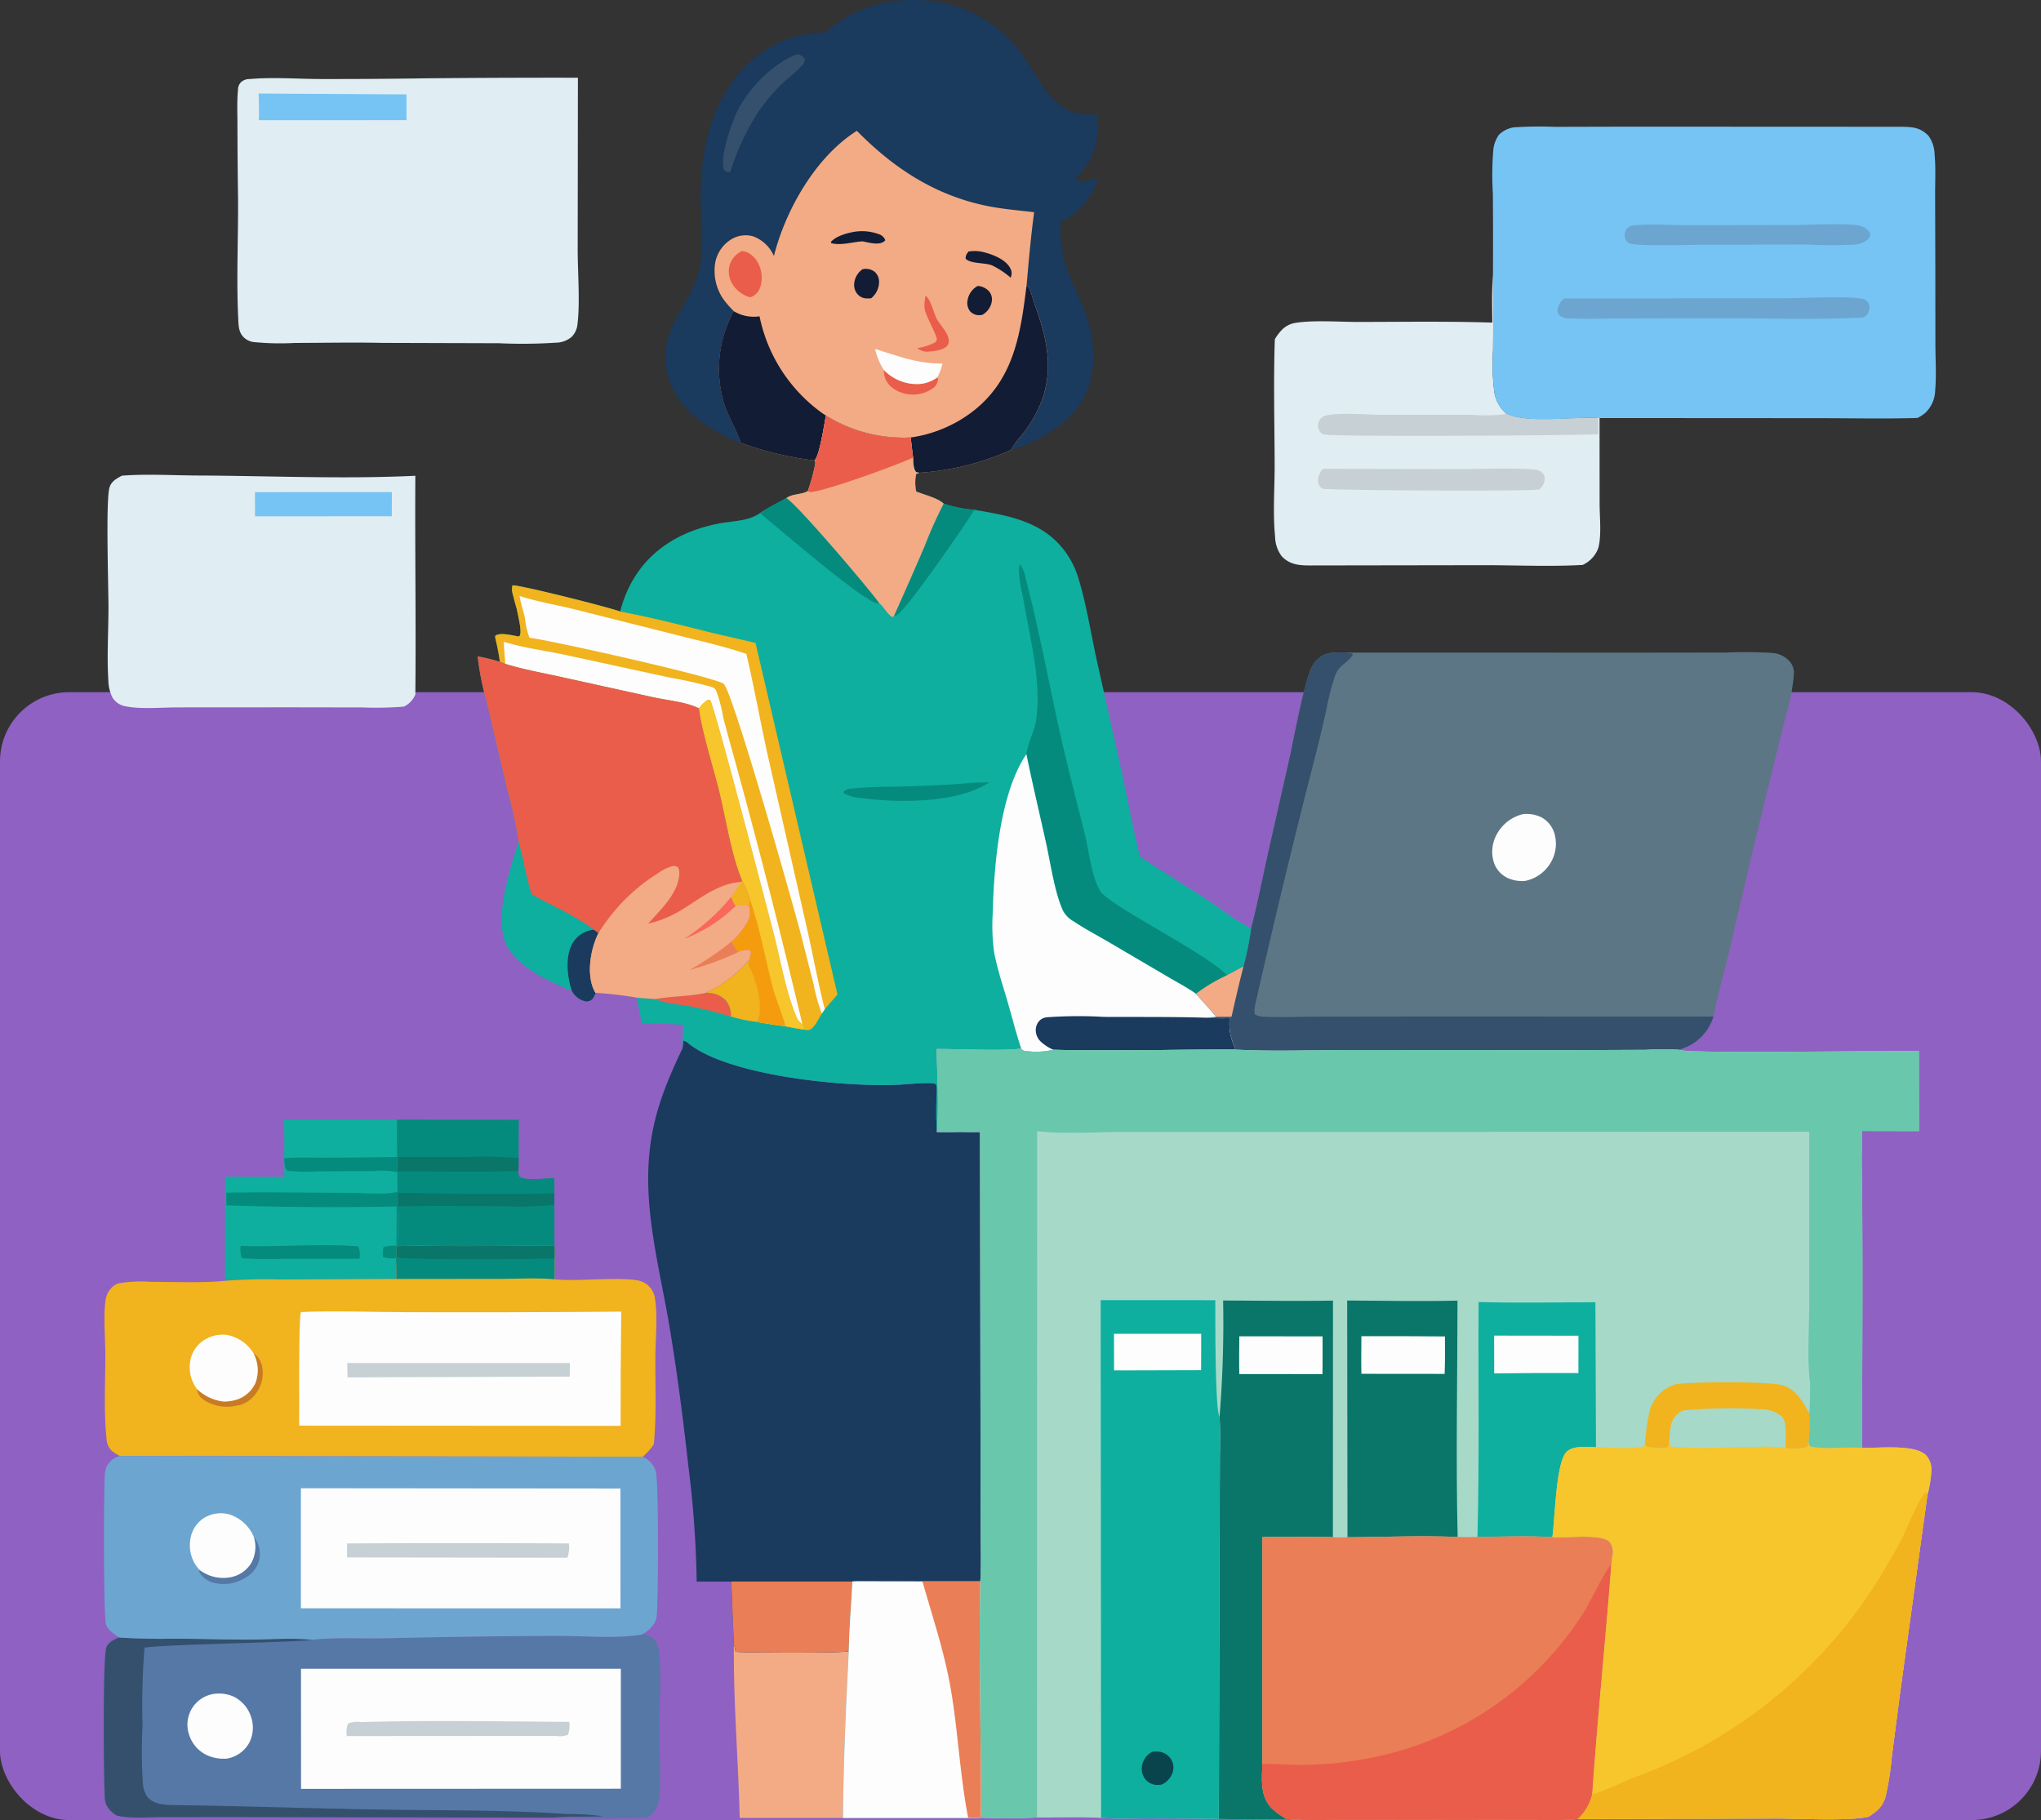<svg xmlns="http://www.w3.org/2000/svg" xmlns:xlink="http://www.w3.org/1999/xlink" width="295" height="263.033" viewBox="0 0 295 263.033">
  <rect x="0" y="0" width="295" height="263.033" fill="#333333" stroke="none"/>
  <defs>
    <clipPath id="clip-path">
      <rect id="Rectángulo_402962" data-name="Rectángulo 402962" width="264.797" height="263.033" fill="none"/>
    </clipPath>
    <clipPath id="clip-path-2">
      <path id="Trazado_912066" data-name="Trazado 912066" d="M426.317,608.161a3.108,3.108,0,0,1-.5,2.813,10.88,10.88,0,0,1-2.04,2.366,8.026,8.026,0,0,0,.993,1.493,3.271,3.271,0,0,1,1.646-.288c.17.23.225.2.185.51a3.475,3.475,0,0,1-.25.862c-.057.33-.182.6-.025.9,1.009,1.934,2.045,5.464,1.384,7.652a4.191,4.191,0,0,1-.176.462q2.012.364,4.04.623c-.031-.714-1.376-4.007-1.673-5.1-1.191-4.364-1.939-9.006-3.436-13.256Z" transform="translate(-423.78 -607.206)" fill="none"/>
    </clipPath>
    <linearGradient id="linear-gradient" x1="-4.517" y1="14.169" x2="-4.506" y2="14.169" gradientUnits="objectBoundingBox">
      <stop offset="0" stop-color="#f3b200"/>
      <stop offset="1" stop-color="#f49c0d"/>
    </linearGradient>
    <clipPath id="clip-path-4">
      <path id="Trazado_912072" data-name="Trazado 912072" d="M391.914,611.672a21.174,21.174,0,0,0,7.433-4.751,4.468,4.468,0,0,1-.641-1.305,28.841,28.841,0,0,1-6.792,6.056" transform="translate(-391.914 -605.616)" fill="none"/>
    </clipPath>
    <linearGradient id="linear-gradient-2" x1="-10.433" y1="15.132" x2="-10.406" y2="15.132" gradientUnits="objectBoundingBox">
      <stop offset="0" stop-color="#fa793e"/>
      <stop offset="1" stop-color="#f9685b"/>
    </linearGradient>
  </defs>
  <g id="Grupo_1101719" data-name="Grupo 1101719" transform="translate(-600.025 -488.967)">
    <g id="Grupo_1101718" data-name="Grupo 1101718">
      <g id="Grupo_1101717" data-name="Grupo 1101717">
        <rect id="Rectángulo_403046" data-name="Rectángulo 403046" width="295" height="163" rx="10" transform="translate(600.025 589)" fill="#8f61c2"/>
        <g id="Grupo_1101613" data-name="Grupo 1101613" transform="translate(432.975 -1918.033)">
          <g id="Grupo_1101510" data-name="Grupo 1101510" transform="translate(182.051 2407)">
            <g id="Grupo_1101501" data-name="Grupo 1101501">
              <g id="Grupo_1101500" data-name="Grupo 1101500" clip-path="url(#clip-path)">
                <path id="Trazado_912002" data-name="Trazado 912002" d="M121.809,755.922l16.311.013q-.049,2.695.025,5.39-5.347.11-10.7.105c-1.865.01-3.792-.08-5.645.08.066-1.854.007-3.732,0-5.588" transform="translate(-95.734 -594.125)" fill="#0eaf9e"/>
                <path id="Trazado_912003" data-name="Trazado 912003" d="M197.958,755.981l17.6.014-.022,5.52c-.014.642,0,1.3-.046,1.937-5.813.1-11.642.019-17.457.027l-.048-2.108q-.074-2.695-.025-5.39" transform="translate(-155.572 -594.171)" fill="#058b7d"/>
                <path id="Trazado_912004" data-name="Trazado 912004" d="M198.148,781.021l10.082,0a64.356,64.356,0,0,1,7.469.148c-.014.642,0,1.3-.046,1.937-5.813.1-11.642.02-17.457.027Z" transform="translate(-155.736 -613.821)" fill="#0a7669"/>
                <path id="Trazado_912005" data-name="Trazado 912005" d="M271.1,568.327c.766,2.5,1.066,5.11,1.93,7.6,3.259,1.855,5.758,2.77,8.988,5.112l.664.479c-1.1,2.176-1.691,5.508-.829,7.857a5.706,5.706,0,0,0,.381.791,2.5,2.5,0,0,1-.431.876,1.169,1.169,0,0,1-1,.36,2.971,2.971,0,0,1-1.976-1.507c-3.263-1.385-7.528-3.226-9.334-6.451-2.128-3.8.424-11.149,1.606-15.115" transform="translate(-211.167 -446.683)" fill="#0eaf9e"/>
                <path id="Trazado_912006" data-name="Trazado 912006" d="M317.027,627.707l.664.479c-1.1,2.176-1.691,5.508-.83,7.857a5.69,5.69,0,0,0,.382.791,2.5,2.5,0,0,1-.431.876,1.169,1.169,0,0,1-1,.36,2.971,2.971,0,0,1-1.976-1.508c-.073-.216-.141-.429-.2-.65-.523-1.987-.732-4.629.412-6.432a4.019,4.019,0,0,1,2.976-1.773" transform="translate(-246.176 -493.353)" fill="#1a3a5e"/>
                <path id="Trazado_912007" data-name="Trazado 912007" d="M198.191,790.914c5.815-.007,11.644.076,17.457-.027.03.234.006.685.213.813.989.612,3.771.17,4.985.186l.011,2.144,0,1.687.018,5.9-13.647.082c-3.006,0-6.09-.15-9.09.016a44.807,44.807,0,0,0,.037-5.75,13.127,13.127,0,0,1,.008-2l-.033-.11-.01-2.849Z" transform="translate(-155.732 -621.606)" fill="#058b7d"/>
                <path id="Trazado_912008" data-name="Trazado 912008" d="M198.195,805.276c7.546.1,15.124.26,22.67.064l0,1.687a52.911,52.911,0,0,1-7.889.211c-4.928,0-9.867-.082-14.793.037a13.125,13.125,0,0,1,.008-2" transform="translate(-155.739 -632.915)" fill="#0a7669"/>
                <path id="Trazado_912009" data-name="Trazado 912009" d="M198.2,790.914c5.815-.007,11.644.076,17.457-.027.03.234.006.685.213.813.989.612,3.771.17,4.985.186l.011,2.144c-7.546.2-15.124.039-22.67-.064l-.033-.11-.01-2.849Z" transform="translate(-155.737 -621.606)" fill="#058b7d"/>
                <path id="Trazado_912010" data-name="Trazado 912010" d="M425.458,1110.344c.02.047.042.093.059.141a4.854,4.854,0,0,1,.187.907c1.4.134,15.848.211,16.365-.095-.406,8.006-.777,16.094-.834,24.107H426.3c-.2-8.335-.92-16.73-.84-25.062" transform="translate(-334.388 -872.687)" fill="#f3ab85"/>
                <path id="Trazado_912011" data-name="Trazado 912011" d="M90.407,781.347c1.853-.16,3.78-.07,5.645-.08q5.348,0,10.7-.106l.048,2.108-.048.094.01,2.849.033.11a13.1,13.1,0,0,0-.008,2,44.8,44.8,0,0,1-.037,5.75l-.077.039-.038,1.535-.068.143q.078,1.5.077,3l-16.751.079a75.226,75.226,0,0,0-8.032.191l.013-15.05,8.551.035.019-2.1Z" transform="translate(-64.336 -613.962)" fill="#0eaf9e"/>
                <path id="Trazado_912012" data-name="Trazado 912012" d="M92.335,840.834c5.534.208,11.61-.388,17.03.076a3.621,3.621,0,0,1,.155,1.784l-10.863,0a59.725,59.725,0,0,1-6.15-.082,3.876,3.876,0,0,1-.173-1.774" transform="translate(-72.558 -660.779)" fill="#058b7d"/>
                <path id="Trazado_912013" data-name="Trazado 912013" d="M121.8,781.347c1.853-.16,3.78-.07,5.645-.08q5.348,0,10.7-.106l.048,2.108-.048.094a11.368,11.368,0,0,0-3.41-.158l-8,.036a27.642,27.642,0,0,1-4.5-.08c-.354-.355-.315-.731-.392-1.218Z" transform="translate(-95.734 -613.962)" fill="#058b7d"/>
                <path id="Trazado_912014" data-name="Trazado 912014" d="M107.437,804.763l.033.11a13.129,13.129,0,0,0-.008,2,44.806,44.806,0,0,1-.037,5.75l-.077.039-.038,1.535-.068.143a4.369,4.369,0,0,1-1.864-.168,4.432,4.432,0,0,1,.051-1.414,4.976,4.976,0,0,1,1.883-.211q.029-2.841.025-5.682c-8.141.171-16.439.109-24.58-.148-.048-.6-.026-1.229-.036-1.835,5.988-.118,12,.016,17.988.019,1.829,0,5.093.308,6.729-.138" transform="translate(-65.015 -632.512)" fill="#058b7d"/>
                <path id="Trazado_912015" data-name="Trazado 912015" d="M821.749,192.327c-.025-2.3-.1-4.65.09-6.948q.064,5.439.015,10.878a31.607,31.607,0,0,0,.187,6.134,5.283,5.283,0,0,0,1.5,2.881c.076.074.153.145.231.217,3.028,1.459,9.734.407,13.269.628l.205-.009.008,12.367c0,1.97.293,4.489-.175,6.387a4.3,4.3,0,0,1-2.277,2.479c-4.672.265-9.458.042-14.142.037l-24.469.037c-1.817,0-3.532.12-4.883-1.323a4.891,4.891,0,0,1-.963-2.9c-.336-3.292-.053-6.888-.061-10.212-.013-6.068-.185-12.188.027-18.249a6.8,6.8,0,0,1,1.109-1.449,3.538,3.538,0,0,1,1.7-.891c2.6-.464,6.54-.161,9.307-.164,6.433-.008,12.891-.11,19.321.095" transform="translate(-621.051 -145.701)" fill="#e0edf2"/>
                <path id="Trazado_912016" data-name="Trazado 912016" d="M820.661,316.411l19.83.036c3.375.009,6.844-.186,10.207.025a3,3,0,0,1,1.434.325,1.151,1.151,0,0,1,.591.92,2.1,2.1,0,0,1-.777,1.674c-2.458.32-31.036.115-31.36-.116a1.337,1.337,0,0,1-.619-1.013,2.579,2.579,0,0,1,.693-1.851" transform="translate(-644.454 -248.657)" fill="#c7d0d4"/>
                <path id="Trazado_912017" data-name="Trazado 912017" d="M847.172,279.335c3.028,1.459,9.733.407,13.269.628l.033,2.334c-4.274.2-38.838.388-39.7.031a1.291,1.291,0,0,1-.776-.863,1.608,1.608,0,0,1,.183-1.193,1.432,1.432,0,0,1,.8-.646c1.8-.507,6.07-.141,8.116-.134l13.252,0a20.989,20.989,0,0,0,4.566-.088c.085-.022.17-.048.256-.073" transform="translate(-644.451 -219.546)" fill="#c7d0d4"/>
                <path id="Trazado_912018" data-name="Trazado 912018" d="M4.538,320.685c3.578-.278,7.335-.041,10.929-.026,10.46.045,21.048.541,31.494.037-.07,10.535.11,21.072,0,31.605a3.325,3.325,0,0,1-1.655,1.755,49.648,49.648,0,0,1-5.977.122l-10.394-.016-16.409.01c-2.241,0-5.587.316-7.735-.226a2.737,2.737,0,0,1-1.6-1.187,5.685,5.685,0,0,1-.6-2.444c-.229-3.5.016-7.118.014-10.628,0-3.019-.4-15.233.136-17.241.253-.942,1-1.317,1.8-1.76" transform="translate(-1.929 -251.94)" fill="#e0edf2"/>
                <path id="Trazado_912019" data-name="Trazado 912019" d="M102.087,332.249l19.786-.006-.007,3.491-19.77.013Z" transform="translate(-80.236 -261.129)" fill="#76c4f4"/>
                <path id="Trazado_912020" data-name="Trazado 912020" d="M402.45,4.707A18.53,18.53,0,0,1,414.7.007a19.241,19.241,0,0,1,16.486,8.219c1.48,2.126,2.591,4.573,4.5,6.366,1.942,1.822,3.582,2.05,6.142,1.966q.025.415.04.83c.127,3.657-.865,5.916-3.366,8.576a9.841,9.841,0,0,0,1.186.249,19.693,19.693,0,0,0,2.246-.468,10.893,10.893,0,0,1-5.53,6.408,22.265,22.265,0,0,0,.647,5.613c.74,2.625,2.083,4.987,3.005,7.538,1.8,4.975,1.719,10.687-2.073,14.726a20.657,20.657,0,0,1-8.69,4.988,12.293,12.293,0,0,1,1.482-2.049,18.979,18.979,0,0,0,2.9-4.907c1.809-4.748.783-9.23-.872-13.818-.3-.824-.488-1.711-.852-2.508-.147-.321-.131-.247-.431-.362.315-3.565.629-7.16,1.107-10.707-2.252-.267-4.493-.443-6.721-.888-7.51-1.5-13.609-5.47-18.9-10.874-5.94,3.736-10.325,11.447-12,18.123a5.249,5.249,0,0,0-3.053-2.891,3.99,3.99,0,0,0-3.122.445,5.04,5.04,0,0,0-2.309,3.3,7.281,7.281,0,0,0,1.056,5.194,12.914,12.914,0,0,0,1.622,1.883q-.2.366-.383.741t-.347.758q-.165.383-.31.774t-.272.788q-.127.4-.234.8t-.2.811q-.088.408-.156.819t-.117.826q-.048.414-.077.83t-.037.833q-.008.417,0,.834t.043.833q.032.416.084.829t.123.825q.071.411.163.818t.2.809c.607,2.168,1.85,4.025,2.553,6.114a21.613,21.613,0,0,1-7.089-4.207c-3.621-3.4-4.907-8.185-2.727-12.782,1.228-2.59,2.943-4.742,3.715-7.563.879-3.214.4-6.634.321-9.92-.173-7.036,1.269-14.54,6.3-19.774A16.229,16.229,0,0,1,402.45,4.707" transform="translate(-298.168 0)" fill="#1a3a5e"/>
                <path id="Trazado_912021" data-name="Trazado 912021" d="M428.847,36.556a1.547,1.547,0,0,1,1.095.72,1.333,1.333,0,0,1-.317.84,21.281,21.281,0,0,1-2.305,2.1,27.143,27.143,0,0,0-3.958,4.479,34.9,34.9,0,0,0-4.19,8.892,1.536,1.536,0,0,1-.482.01c-.246-.151-.357-.147-.456-.436-.6-1.725,1.063-6.389,1.8-8.038,1.537-3.418,5.272-7.247,8.808-8.563" transform="translate(-328.617 -28.732)" fill="#35506d"/>
                <path id="Trazado_912022" data-name="Trazado 912022" d="M420.9,106.446c1.673-6.676,6.057-14.388,12-18.123,5.287,5.4,11.385,9.373,18.9,10.874,2.229.445,4.469.621,6.721.888-.479,3.548-.792,7.142-1.107,10.707.3.115.284.041.431.362.363.8.554,1.684.852,2.508,1.655,4.589,2.681,9.07.872,13.818a18.983,18.983,0,0,1-2.9,4.907,12.289,12.289,0,0,0-1.482,2.049,38.175,38.175,0,0,1-13.248,3.305l-.447-.079c-.455-.488-.407-1.478-.457-2.112q-.187-1.453-.345-2.91a21.17,21.17,0,0,1-12.245-3.168c-.251,1.209-.922,5.92-1.665,6.494a48.884,48.884,0,0,1-10.634-2.542c-.7-2.089-1.945-3.946-2.552-6.114q-.111-.4-.2-.809t-.162-.818q-.072-.411-.123-.825t-.084-.829q-.031-.416-.043-.833t0-.834q.008-.417.037-.833t.077-.83q.048-.414.117-.826t.156-.819q.088-.408.2-.811t.234-.8q.127-.4.272-.788t.31-.774q.164-.383.347-.758t.383-.741a12.911,12.911,0,0,1-1.622-1.883,7.28,7.28,0,0,1-1.056-5.194,5.04,5.04,0,0,1,2.309-3.3,3.989,3.989,0,0,1,3.122-.445,5.25,5.25,0,0,1,3.053,2.891" transform="translate(-324.049 -69.418)" fill="#f3ab85"/>
                <path id="Trazado_912023" data-name="Trazado 912023" d="M582.393,169.574a5.547,5.547,0,0,1,2.385.14c1.285.349,3.007,1.038,3.658,2.268a1.469,1.469,0,0,1,.054,1.371,11.838,11.838,0,0,0-2.7-1.782c-.994-.411-3.107-.2-3.8-.961-.012-.512.128-.618.4-1.036" transform="translate(-457.419 -133.224)" fill="#121c34"/>
                <path id="Trazado_912024" data-name="Trazado 912024" d="M494.657,156.253a7.129,7.129,0,0,1,3.3.4,1.464,1.464,0,0,1,.884.854.913.913,0,0,1-.293.26c-.786.482-2.141.067-2.99-.092-1.474.085-3.075.632-4.519.265l-.07-.159c.77-.931,2.565-1.367,3.685-1.531" transform="translate(-385.885 -122.795)" fill="#121c34"/>
                <path id="Trazado_912025" data-name="Trazado 912025" d="M526.785,249.85a6.7,6.7,0,0,0,4.879,2.03,5.037,5.037,0,0,0,2.86-.984l.092.3a2.1,2.1,0,0,1-.506,1.1,4.981,4.981,0,0,1-6.467-.186,3.107,3.107,0,0,1-.859-2.255" transform="translate(-414.03 -196.372)" fill="#ea5d4a"/>
                <path id="Trazado_912026" data-name="Trazado 912026" d="M584.638,193.1a2.379,2.379,0,0,1,1.65.787,1.83,1.83,0,0,1,.39,1.447,2.721,2.721,0,0,1-1.432,1.963c-.083,0-.166.01-.249.011a1.7,1.7,0,0,1-1.494-.593,1.985,1.985,0,0,1-.31-1.654,2.855,2.855,0,0,1,1.445-1.962" transform="translate(-458.324 -151.772)" fill="#121c34"/>
                <path id="Trazado_912027" data-name="Trazado 912027" d="M507.93,181.663a2.083,2.083,0,0,1,1.76.38,1.926,1.926,0,0,1,.624,1.565,3.071,3.071,0,0,1-1.147,2.255c-.207.011-.41.022-.617.016a1.789,1.789,0,0,1-1.384-.653,2.029,2.029,0,0,1-.439-1.524,2.8,2.8,0,0,1,1.2-2.039" transform="translate(-398.259 -142.754)" fill="#121c34"/>
                <path id="Trazado_912028" data-name="Trazado 912028" d="M550.484,199.616c.771.579,1.134,2.393,1.588,3.294s1.663,2.054,1.752,3.045a1.047,1.047,0,0,1-.267.954c-.626.658-2.081.763-2.945.813a2.624,2.624,0,0,1-1.34-.52,8.235,8.235,0,0,0,2.614-.842,1.324,1.324,0,0,0,.22-.369c.108-.516-1.616-3.473-1.763-4.472a6.107,6.107,0,0,1,.141-1.9" transform="translate(-431.705 -156.89)" fill="#ea5d4a"/>
                <path id="Trazado_912029" data-name="Trazado 912029" d="M423.944,169.51a3.13,3.13,0,0,1,.695.14,3.586,3.586,0,0,1,1.7,1.717,4.411,4.411,0,0,1,.2,3.491,2.252,2.252,0,0,1-1.4,1.342,4.357,4.357,0,0,1-2.416-1.694,3.517,3.517,0,0,1-.611-2.761,3.327,3.327,0,0,1,1.829-2.236" transform="translate(-331.708 -133.228)" fill="#ea5d4a"/>
                <path id="Trazado_912030" data-name="Trazado 912030" d="M520.841,235.668c3.527,1.044,5.987,2.118,9.739,2.1a8.459,8.459,0,0,1-.725,1.978,5.038,5.038,0,0,1-2.861.983,6.7,6.7,0,0,1-4.879-2.03,9.279,9.279,0,0,1-1.274-3.036" transform="translate(-409.36 -185.226)" fill="#fdfdfd"/>
                <path id="Trazado_912031" data-name="Trazado 912031" d="M561.611,193.3c.3.115.284.041.431.362.364.8.554,1.683.852,2.508,1.655,4.589,2.681,9.07.872,13.818a18.967,18.967,0,0,1-2.9,4.908,12.291,12.291,0,0,0-1.482,2.049,38.176,38.176,0,0,1-13.248,3.305l-.446-.079c-.455-.488-.407-1.477-.457-2.112q-.187-1.453-.345-2.91A19.135,19.135,0,0,0,554,211.273c5.786-4.568,6.77-11.08,7.611-17.973" transform="translate(-428.256 -151.926)" fill="#121c34"/>
                <path id="Trazado_912032" data-name="Trazado 912032" d="M417.517,210.071a5.584,5.584,0,0,0,3.738.748,22.837,22.837,0,0,0,9.119,14.033c.158.108.32.208.483.309-.251,1.209-.922,5.92-1.665,6.494a48.882,48.882,0,0,1-10.634-2.542c-.7-2.089-1.945-3.946-2.552-6.114q-.111-.4-.2-.809t-.162-.818q-.072-.411-.123-.825t-.084-.829q-.031-.416-.043-.833t0-.834q.008-.417.037-.833t.077-.83q.049-.414.117-.826t.156-.819q.088-.408.2-.811t.235-.8q.126-.4.272-.788t.31-.774q.164-.383.347-.758t.383-.741" transform="translate(-326.475 -165.108)" fill="#121c34"/>
                <path id="Trazado_912033" data-name="Trazado 912033" d="M118.1,52.547q10.651-.1,21.3-.08l-.031,24.86c0,3.267.376,7.877-.064,11a2.928,2.928,0,0,1-.821,1.6,3.563,3.563,0,0,1-2.3.83,73.271,73.271,0,0,1-8.2.079l-16.82-.05c-4.22-.091-8.463,0-12.685.007a38.23,38.23,0,0,1-6.054-.138,2.48,2.48,0,0,1-1.253-.609c-.845-.754-.822-1.807-.873-2.879-.273-5.732.021-11.569-.022-17.315q-.076-5.281-.087-10.563c0-1.672-.085-3.414.081-5.077a1.551,1.551,0,0,1,.435-1.1,1.765,1.765,0,0,1,1.255-.453c3.239-.293,6.726-.026,9.988-.006q8.076.016,16.151-.111" transform="translate(-70.872 -41.234)" fill="#e0edf2"/>
                <path id="Trazado_912034" data-name="Trazado 912034" d="M104.585,63.153l21.366.124,0,3.722-21.341.01c.049-1.283,0-2.573-.02-3.856" transform="translate(-82.2 -49.636)" fill="#76c4f4"/>
                <path id="Trazado_912035" data-name="Trazado 912035" d="M65.48,841.022l.013,1.869,0,3,.16.017c3.256.313,9.48-.432,12.141.21a2.923,2.923,0,0,1,1.5.958,3.07,3.07,0,0,1,.25.334,3.013,3.013,0,0,1,.443,1.162c.432,2.7.09,5.834.07,8.582-.03,4.131.189,8.479-.224,12.588a8.939,8.939,0,0,1-1.6,1.79l-75.552-.1a6.364,6.364,0,0,1-1.107-.674,2.55,2.55,0,0,1-.842-1.809c-.43-4.021-.159-8.338-.177-12.39-.011-2.338-.315-5.571.06-7.8a3.1,3.1,0,0,1,.722-1.508,2.3,2.3,0,0,1,1.123-.77,19.041,19.041,0,0,1,4.711-.223c3.524-.006,7.18.187,10.687-.147a75.241,75.241,0,0,1,8.032-.191l16.751-.079q0-1.5-.077-3l.068-.143.038-1.535.077-.039c3-.166,6.083-.015,9.09-.016Z" transform="translate(-0.333 -661.01)" fill="#f1b31e"/>
                <path id="Trazado_912036" data-name="Trazado 912036" d="M71.087,913.6a3.06,3.06,0,0,1,1.231,1.822,4.8,4.8,0,0,1-.639,3.672,4.359,4.359,0,0,1-2.613,2.035,4.267,4.267,0,0,1-.435.07c-.088.019-.175.039-.263.056a6.088,6.088,0,0,1-4.559-.963,2.075,2.075,0,0,1-.876-1.491,6.8,6.8,0,0,0,3.774,1.795,6.087,6.087,0,0,0,2.038-.294,4.5,4.5,0,0,0,2.634-2.381,5.258,5.258,0,0,0-.292-4.32" transform="translate(-49.463 -718.057)" fill="#c87b26"/>
                <path id="Trazado_912037" data-name="Trazado 912037" d="M59.082,909a5.261,5.261,0,0,1-1.022-3.694,4.487,4.487,0,0,1,1.736-3.165,4.978,4.978,0,0,1,3.64-.963,5.764,5.764,0,0,1,3.8,2.622,5.259,5.259,0,0,1,.292,4.32,4.5,4.5,0,0,1-2.634,2.38,6.081,6.081,0,0,1-2.038.295A6.8,6.8,0,0,1,59.082,909" transform="translate(-45.612 -708.257)" fill="#fdfdfd"/>
                <path id="Trazado_912038" data-name="Trazado 912038" d="M220.2,841.022l.013,1.869,0,3c-2.538-.235-5.2-.066-7.758-.064l-15.1.016q0-1.5-.077-3l.068-.143.038-1.535.077-.039c3-.166,6.083-.015,9.09-.016Z" transform="translate(-155.057 -661.01)" fill="#058b7d"/>
                <path id="Trazado_912039" data-name="Trazado 912039" d="M220.455,841.022l.013,1.869c-2.4.079-22.155.266-22.866-.2l.038-1.535.077-.039c3-.166,6.083-.015,9.09-.016Z" transform="translate(-155.308 -661.01)" fill="#0a7669"/>
                <path id="Trazado_912040" data-name="Trazado 912040" d="M132.207,885.539c5.019-.218,10.138.012,15.169.018q15.566.05,31.131-.078-.108,8.253-.091,16.507l-46.457-.03c.039-2.23-.123-15.464.248-16.417" transform="translate(-103.713 -695.925)" fill="#fdfdfd"/>
                <path id="Trazado_912041" data-name="Trazado 912041" d="M164.4,920.309l32.189,0c0,.654-.02,1.309-.032,1.963l-32.109.11Z" transform="translate(-129.213 -723.327)" fill="#c7d0d4"/>
                <path id="Trazado_912042" data-name="Trazado 912042" d="M937.714,106.818q.029-5.852-.014-11.7a44.107,44.107,0,0,1,.058-6.224,4.551,4.551,0,0,1,.812-2.269,3.858,3.858,0,0,1,2.156-1.079,55.105,55.105,0,0,1,5.892-.077l10.64-.027,39.206.018c1.7.014,2.967,0,4.225,1.335a4.762,4.762,0,0,1,.857,2.652c.18,1.9.073,3.9.076,5.809l.03,10.635.01,11.113c.009,2.138.158,4.389-.03,6.515a4.666,4.666,0,0,1-1.4,3.263,6.106,6.106,0,0,1-1.159.759c-4.663.139-9.349.036-14.015.03l-31.939-.02-.205.008c-3.535-.221-10.241.831-13.269-.628-.077-.072-.155-.143-.231-.217a5.283,5.283,0,0,1-1.5-2.881,31.62,31.62,0,0,1-.187-6.134q.049-5.439-.015-10.879" transform="translate(-736.927 -67.139)" fill="#76c4f4"/>
                <path id="Trazado_912043" data-name="Trazado 912043" d="M1051.336,151.466c2.141.008,7.686-.333,9.518.071a2.312,2.312,0,0,1,1.627,1.051.962.962,0,0,1-.268.926,3.26,3.26,0,0,1-1.957.778,62.829,62.829,0,0,1-6.7,0l-14.887.023c-1.537,0-10.371.285-11.079-.253a1.424,1.424,0,0,1-.118-.1,1.507,1.507,0,0,1-.106-.113,1.355,1.355,0,0,1-.093-.124,1.415,1.415,0,0,1-.079-.133,1.409,1.409,0,0,1-.114-.288,1.4,1.4,0,0,1-.033-.151,1.423,1.423,0,0,1-.016-.154,1.4,1.4,0,0,1,.428-1.123,1.921,1.921,0,0,1,1.181-.385c2.386-.207,4.965,0,7.372,0Z" transform="translate(-807.205 -118.947)" fill="#6ca6d0"/>
                <path id="Trazado_912044" data-name="Trazado 912044" d="M982.65,200.887l31.866-.03c2.417,0,9.184-.358,11.177.083a1.36,1.36,0,0,1,1,.747,1.829,1.829,0,0,1-.051,1.116,1.273,1.273,0,0,1-.814.845c-6.995.354-14.143.085-21.154.114l-14.064.026c-2.376,0-4.8.108-7.173-.011a2.249,2.249,0,0,1-1.195-.25,1.933,1.933,0,0,1-.3-.223,1.07,1.07,0,0,1-.27-.714,2.4,2.4,0,0,1,.976-1.7" transform="translate(-771.557 -157.759)" fill="#6ca6d0"/>
                <path id="Trazado_912045" data-name="Trazado 912045" d="M372.589,703.737l.139-1.153a1.631,1.631,0,0,1,.762.433c5.954,4.752,23.023,6.358,30.639,5.931.769-.043,4.937-.448,5.1-.03a1.34,1.34,0,0,1,.083.263,7.538,7.538,0,0,1,.017,1.241,49.529,49.529,0,0,0,.032,5.374c1.123,0,2.252.015,3.375-.016q1.432.03,2.864.007l.065,43.125.028,14.193c0,2.524.108,5.132-.058,7.65l-8.358,0-9.451-.014-.677.019c-.144,3.347-.467,6.711-.519,10.058-.517.306-14.96.229-16.365.095a4.87,4.87,0,0,0-.187-.907c-.017-.048-.039-.094-.058-.141l-.38-9.1-4.99.009a150.53,150.53,0,0,0-1.215-16.8c-.733-6.6-1.572-13.145-2.655-19.7-1.333-8.077-3.672-16.421-3.031-24.647.467-6,2.3-10.561,4.838-15.882" transform="translate(-288.953 -552.203)" fill="#1a3a5e"/>
                <path id="Trazado_912046" data-name="Trazado 912046" d="M423.707,1067.808l17.509,0c-.144,3.347-.467,6.711-.519,10.058-.517.306-14.96.229-16.365.095a4.862,4.862,0,0,0-.187-.907c-.017-.048-.039-.095-.059-.142Z" transform="translate(-333.017 -839.253)" fill="#ea7e56"/>
                <path id="Trazado_912047" data-name="Trazado 912047" d="M759.168,440.4l42.315.01,12.636-.016a64.914,64.914,0,0,1,6.662.061,3.654,3.654,0,0,1,2.273,1.015,2.513,2.513,0,0,1,.8,2.192,27.806,27.806,0,0,1-1.168,5.9l-2.084,8.489q-3.107,12.593-6.011,25.234c-.752,3.229-1.713,6.462-2.349,9.71a7.01,7.01,0,0,1-3.707,4.31,11.482,11.482,0,0,1-1.294.485,38,38,0,0,0-4.771.014l-10.861.045-31.766-.02c-5.57,0-11.238.233-16.8-.063l.071-.247a7.472,7.472,0,0,1-.788-4.3,34.047,34.047,0,0,1-3.624-.068l1.636-.108c-.9-1.161-1.968-2.228-2.917-3.358a24.424,24.424,0,0,1,4.494-2.686l2.4-1.279a44.917,44.917,0,0,0,1.1-5.443c.924-3.545,1.623-7.178,2.419-10.755l3.149-13.943c.785-3.638,1.752-9.1,2.936-12.474A4.226,4.226,0,0,1,755,441.381c1.2-1.155,2.623-1.017,4.164-.977" transform="translate(-579.585 -346.09)" fill="#5d7685"/>
                <path id="Trazado_912048" data-name="Trazado 912048" d="M941.975,549.646a4.872,4.872,0,0,1,2.568.39,3.9,3.9,0,0,1,2.034,2.49,5.325,5.325,0,0,1-.559,4.117,5.558,5.558,0,0,1-3.712,2.65,5.145,5.145,0,0,1-2.393-.37,3.825,3.825,0,0,1-2.116-2.306,5.171,5.171,0,0,1,.4-4.023,5.84,5.84,0,0,1,3.782-2.947" transform="translate(-736.881 -431.982)" fill="#fdfdfd"/>
                <path id="Trazado_912049" data-name="Trazado 912049" d="M745.418,480.421c.924-3.545,1.623-7.178,2.419-10.755l3.149-13.943c.786-3.638,1.752-9.1,2.936-12.474A4.227,4.227,0,0,1,755,441.517c1.2-1.155,2.623-1.017,4.164-.977l.871.141.061.22c-.748,1.123-1.944,1.478-2.485,2.825a34.133,34.133,0,0,0-1.326,5.091q-.79,3.543-1.69,7.06-4.526,17.574-8.524,35.276a5.061,5.061,0,0,0-.156,1.621,2.706,2.706,0,0,0,1.57.392c2.394.11,4.832-.012,7.232-.017l14.5-.02,43.021.007a7.01,7.01,0,0,1-3.708,4.31,11.431,11.431,0,0,1-1.294.485,38.032,38.032,0,0,0-4.77.014l-10.861.045-31.766-.02c-5.569,0-11.237.233-16.8-.063l.071-.247a7.474,7.474,0,0,1-.788-4.3,34.065,34.065,0,0,1-3.624-.068l1.636-.108c-.9-1.161-1.968-2.228-2.917-3.358a24.421,24.421,0,0,1,4.494-2.686l2.4-1.28a44.913,44.913,0,0,0,1.1-5.443" transform="translate(-579.585 -346.226)" fill="#35506d"/>
                <path id="Trazado_912050" data-name="Trazado 912050" d="M741.917,653.675l2.4-1.279q-.919,3.639-1.73,7.3l-2.246.021c-.9-1.16-1.968-2.228-2.917-3.358a24.438,24.438,0,0,1,4.494-2.686" transform="translate(-579.585 -512.758)" fill="#f3ab85"/>
                <path id="Trazado_912051" data-name="Trazado 912051" d="M302.791,280.573a21.171,21.171,0,0,0,12.245,3.168q.158,1.457.345,2.91c.05.635,0,1.624.457,2.112l.446.079-.46.182a6.238,6.238,0,0,0,.009,2.529c1.114.452,3.125.936,3.968,1.746a18.958,18.958,0,0,0,4.449.9c5.06.854,10.035,1.7,13.238,6.2a12.827,12.827,0,0,1,1.742,3.521c1.17,3.739,1.8,7.843,2.63,11.678l3.63,16.238c.893,4.152,1.643,8.361,2.694,12.474,3.515,2.338,7.122,4.546,10.657,6.858a46.17,46.17,0,0,0,5.4,3.546,44.918,44.918,0,0,1-1.1,5.443l-2.4,1.279a24.425,24.425,0,0,0-4.494,2.686c.949,1.13,2.012,2.2,2.917,3.358l-1.636.108a33.925,33.925,0,0,0,3.624.068,7.477,7.477,0,0,0,.788,4.3l-.071.247c-8.722-.016-17.492.233-26.206.031a11.067,11.067,0,0,1-4.039.167.689.689,0,0,1-.624-.382c-1.458.428-9.965.07-12.222.095.074,3.95.361,8.064.043,12a49.552,49.552,0,0,1-.032-5.374,7.538,7.538,0,0,0-.017-1.241,1.344,1.344,0,0,0-.083-.263c-.166-.418-4.334-.013-5.1.03-7.616.428-24.685-1.178-30.639-5.931a1.632,1.632,0,0,0-.761-.433l-.139,1.153a33.049,33.049,0,0,1,.142-3.426c-2-.138-3.979-.2-5.978-.23-.33-1.207-.522-2.469-.756-3.7a55.625,55.625,0,0,0-5.977-.7,5.72,5.72,0,0,1-.381-.791c-.861-2.349-.273-5.681.829-7.857l-.664-.479c-3.23-2.342-5.729-3.257-8.988-5.112-.863-2.488-1.164-5.094-1.93-7.6a56.811,56.811,0,0,0-1.592-7.388l-3.019-12.849a42.412,42.412,0,0,1-1.289-6.552,30.006,30.006,0,0,1,3.221.782,34.479,34.479,0,0,0-.675-3.458v-.3c.732-.539,2.511-.035,3.387.1a.463.463,0,0,0,.12-.076c.438-.53-.26-3.089-.384-3.85q-.311-1.088-.591-2.184a2.269,2.269,0,0,1-.038-1.269c1.014-.093,13.966,3.173,15.555,3.783,1.871-7.255,7.2-11.391,14.373-12.74,1.815-.341,4.13-.335,5.69-1.392.049-.033.1-.067.144-.1,1.219-.8,2.53-1.462,3.811-2.157.916-.664,2.171-.479,3.113-1.019a26.742,26.742,0,0,0,1.018-3.625c.068-.373.157-.475-.061-.794.743-.574,1.414-5.286,1.665-6.494" transform="translate(-198.41 -220.519)" fill="#0eaf9e"/>
                <path id="Trazado_912052" data-name="Trazado 912052" d="M408.883,412.9c-.248-1.082-.745-2.809-.2-3.815.307-.089.245-.145.486.015.925.616,1.313,2.288,1.459,3.341a2.483,2.483,0,0,1-.033.858Z" transform="translate(-321.015 -321.458)" fill="#0eaf9e"/>
                <path id="Trazado_912053" data-name="Trazado 912053" d="M379.805,670.415a3.778,3.778,0,0,1,2.869,1.041,3.5,3.5,0,0,1,.784,2.378q-2.74-.828-5.543-1.412c-1.687-.35-3.823-.421-5.368-1.127,2.406-.421,4.838-.359,7.258-.88" transform="translate(-292.807 -526.92)" fill="#ea5d4a"/>
                <path id="Trazado_912054" data-name="Trazado 912054" d="M517.495,528.4a27.155,27.155,0,0,1,3.068-.1c-4.543,3.016-13.186,2.982-18.5,2.247a5.782,5.782,0,0,1-2.506-.686l-.037-.227a1.608,1.608,0,0,1,1.112-.446,58.017,58.017,0,0,1,6.291-.273c3.54-.1,7.045-.211,10.575-.511" transform="translate(-392.601 -415.22)" fill="#058b7d"/>
                <path id="Trazado_912055" data-name="Trazado 912055" d="M412.738,647.9c-.057.33-.182.6-.025.9,1.008,1.934,2.045,5.464,1.384,7.652a4.232,4.232,0,0,1-.176.462,20.438,20.438,0,0,1-3.811-.782,3.5,3.5,0,0,0-.784-2.378,3.779,3.779,0,0,0-2.869-1.041,18.388,18.388,0,0,0,6.281-4.818" transform="translate(-319.459 -509.228)" fill="#f1b31e"/>
                <path id="Trazado_912056" data-name="Trazado 912056" d="M540.806,340.035a18.968,18.968,0,0,0,4.449.9c-1.287,2.1-10.174,15.016-11.315,15.256-.1.022-.206.028-.309.043q2.256-5.01,4.424-10.06a62.957,62.957,0,0,1,2.75-6.136" transform="translate(-419.414 -267.254)" fill="#058b7d"/>
                <path id="Trazado_912057" data-name="Trazado 912057" d="M446.881,336.319c1.387.656,12,13.143,13.43,15.161-.081.01-.161.028-.242.031-1.7.086-14.952-11.378-17-13.036,1.219-.8,2.53-1.462,3.811-2.157" transform="translate(-348.236 -264.334)" fill="#058b7d"/>
                <path id="Trazado_912058" data-name="Trazado 912058" d="M619.087,408.292c.239-1.721,1.184-3.294,1.421-5.008.767-5.531-.869-11.62-1.8-17.059-.26-1.513-.961-3.964-.564-5.425a5.176,5.176,0,0,1,.863,2.156c1.815,6.894,3.122,13.953,4.643,20.918,1.173,5.377,2.576,10.714,3.906,16.054.588,2.363.966,6.256,2.273,8.211,1.41,2.109,15.153,8.856,18.247,12.072a24.435,24.435,0,0,0-4.494,2.686c-1.3-.914-2.751-1.67-4.121-2.478l-8.473-4.98c-1.7-.988-3.472-1.92-5.1-3.012a3.8,3.8,0,0,1-1.507-1.527c-1.187-2.531-1.807-6.869-2.438-9.736-.944-4.29-1.973-8.568-2.852-12.872" transform="translate(-485.741 -299.294)" fill="#058b7d"/>
                <path id="Trazado_912059" data-name="Trazado 912059" d="M466.61,280.573a21.171,21.171,0,0,0,12.245,3.168q.158,1.457.345,2.91c.05.635,0,1.624.457,2.112l.447.079-.46.182a6.239,6.239,0,0,0,.009,2.529c1.114.452,3.125.936,3.968,1.746a63.022,63.022,0,0,0-2.75,6.137q-2.167,5.05-4.424,10.06l-.2.205c-.644-.269-1.185-1.3-1.705-1.811-.077-.076-.156-.15-.235-.225-1.43-2.018-12.043-14.5-13.43-15.161.916-.664,2.171-.479,3.113-1.019A26.733,26.733,0,0,0,465,287.861c.068-.373.157-.475-.06-.794.743-.574,1.414-5.286,1.665-6.494" transform="translate(-362.229 -220.519)" fill="#f3ab85"/>
                <path id="Trazado_912060" data-name="Trazado 912060" d="M478.041,280.573a21.171,21.171,0,0,0,12.245,3.168q.158,1.457.345,2.91c-2.5,1.149-12.555,4.813-14.855,4.988l-.357-.153a26.751,26.751,0,0,0,1.018-3.625c.068-.373.157-.475-.061-.794.743-.574,1.414-5.286,1.665-6.494" transform="translate(-373.661 -220.519)" fill="#ea5d4a"/>
                <path id="Trazado_912061" data-name="Trazado 912061" d="M604.232,551.744c-.747-2.247-1.33-4.572-1.992-6.849s-1.453-4.618-1.9-6.961a28.409,28.409,0,0,1-.2-5.911c.156-6.759,1.042-17.213,4.85-22.776.879,4.3,1.908,8.582,2.852,12.872.631,2.868,1.251,7.206,2.438,9.736a3.8,3.8,0,0,0,1.507,1.527c1.63,1.092,3.405,2.024,5.1,3.012l8.473,4.979c1.37.809,2.824,1.564,4.121,2.478.949,1.13,2.012,2.2,2.917,3.358l-1.636.108a34,34,0,0,0,3.624.068,7.474,7.474,0,0,0,.788,4.3l-.071.247c-8.722-.016-17.492.233-26.207.031a11.059,11.059,0,0,1-4.039.167.689.689,0,0,1-.624-.383" transform="translate(-471.642 -400.248)" fill="#fdfdfd"/>
                <path id="Trazado_912062" data-name="Trazado 912062" d="M631.9,690.929a6.349,6.349,0,0,1-1.751-1.109,2.323,2.323,0,0,1-.8-1.664,1.986,1.986,0,0,1,.567-1.463,1.776,1.776,0,0,1,1.083-.465,64.412,64.412,0,0,1,8.211-.051c4.845.026,9.709-.028,14.552.111a33.952,33.952,0,0,0,3.624.068,7.475,7.475,0,0,0,.788,4.3l-.071.247c-8.722-.016-17.492.233-26.206.031" transform="translate(-494.643 -539.217)" fill="#1a3a5e"/>
                <path id="Trazado_912063" data-name="Trazado 912063" d="M266.871,396.477a2.268,2.268,0,0,1-.038-1.27c1.014-.092,13.966,3.173,15.555,3.783,4.431.836,8.867,1.961,13.239,3.069l1.71.4q2.315.519,4.622,1.072l11.849,50.816-1.843,2.117-.432.631c-.358.6-1.119,2.2-1.82,2.358a1.16,1.16,0,0,1-.675-.051c-.926-.092-1.861-.3-2.778-.467q-2.028-.259-4.039-.623a4.287,4.287,0,0,0,.176-.462c.662-2.188-.375-5.719-1.384-7.652-.157-.3-.032-.574.025-.9a3.47,3.47,0,0,0,.25-.863c.04-.308-.015-.281-.185-.51a3.272,3.272,0,0,0-1.646.288,8.028,8.028,0,0,1-.993-1.493,10.884,10.884,0,0,0,2.04-2.366,3.108,3.108,0,0,0,.5-2.813l.15-.955a13.683,13.683,0,0,0-1.117-2.675c-1.523-3.441-2.422-9.27-3.368-13.081-.8-3.205-2.56-8.8-2.883-11.834-1.814-.935-4.591-1.165-6.6-1.609l-13.413-2.954c-2.652-.585-5.41-1.071-8-1.883l-.761-.293a34.479,34.479,0,0,0-.675-3.458v-.3c.732-.54,2.511-.035,3.387.1a.462.462,0,0,0,.12-.076c.438-.53-.26-3.089-.384-3.85q-.311-1.088-.591-2.184" transform="translate(-207.759 -310.615)" fill="#f1b31e"/>
                <path id="Trazado_912064" data-name="Trazado 912064" d="M270.188,433.315l.153.049c2.67.815,5.6,1.2,8.34,1.765l15.557,3.374a58.883,58.883,0,0,1,5.842,1.305,1.136,1.136,0,0,1,.78.555A21.222,21.222,0,0,1,301.9,444.3q.684,2.624,1.422,5.233,5.356,19.437,10.011,39.054a2.406,2.406,0,0,1-.927-1.222c-1.511-3.6-2.252-8.14-3.247-11.953-.793-3.036-8.614-33.154-9.18-33.72l-.385.052a4.913,4.913,0,0,0-1.21,1.2c-1.814-.935-4.591-1.165-6.6-1.609l-13.413-2.954c-2.652-.585-5.41-1.071-8-1.883-.03-1.068-.2-2.109-.183-3.184" transform="translate(-212.357 -340.568)" fill="#fdfdfd"/>
                <path id="Trazado_912065" data-name="Trazado 912065" d="M401.9,473.718a4.918,4.918,0,0,1,1.21-1.2l.385-.052c.566.566,8.388,30.684,9.18,33.72,1,3.813,1.736,8.351,3.247,11.953a2.407,2.407,0,0,0,.927,1.222l.307.764c-.925-.092-1.861-.3-2.778-.467q-2.028-.259-4.04-.623a4.244,4.244,0,0,0,.176-.462c.662-2.188-.375-5.718-1.384-7.652-.157-.3-.032-.574.025-.9a3.471,3.471,0,0,0,.25-.863c.04-.308-.015-.281-.185-.51a3.273,3.273,0,0,0-1.646.288,8.023,8.023,0,0,1-.993-1.493,10.887,10.887,0,0,0,2.04-2.366,3.108,3.108,0,0,0,.5-2.813l.15-.955a13.681,13.681,0,0,0-1.117-2.675c-1.523-3.441-2.422-9.27-3.368-13.081-.8-3.205-2.56-8.8-2.883-11.834" transform="translate(-315.881 -371.343)" fill="#f7c52c"/>
              </g>
            </g>
            <g id="Grupo_1101503" data-name="Grupo 1101503" transform="translate(90.706 129.966)">
              <g id="Grupo_1101502" data-name="Grupo 1101502" clip-path="url(#clip-path-2)">
                <rect id="Rectángulo_402963" data-name="Rectángulo 402963" width="18.855" height="9.063" transform="translate(-1.284 18.263) rotate(-85.979)" fill="url(#linear-gradient)"/>
              </g>
            </g>
            <g id="Grupo_1101505" data-name="Grupo 1101505">
              <g id="Grupo_1101504" data-name="Grupo 1101504" clip-path="url(#clip-path)">
                <path id="Trazado_912067" data-name="Trazado 912067" d="M280.76,402.36c2.513.831,5.2,1.26,7.773,1.89l14.864,3.743c3.378.856,6.845,1.614,10.142,2.744,1.124,4.741,1.975,9.558,3.019,14.32L322.4,450.84c.839,3.73,1.528,7.552,2.474,11.248l-.432.631a27.513,27.513,0,0,1-1.187-4.251l-1.913-7.5c-1.367-5.162-9.64-34.25-11.042-35.872-.794-.918-25.522-6.435-28.09-6.682a9.979,9.979,0,0,1-.663-2.853c-.252-1.073-.613-2.107-.786-3.2" transform="translate(-220.666 -316.239)" fill="#fdfdfd"/>
                <path id="Trazado_912068" data-name="Trazado 912068" d="M252.443,443.166a30.109,30.109,0,0,1,3.221.782l.761.293c2.589.812,5.346,1.3,8,1.883l13.413,2.954c2.006.443,4.783.674,6.6,1.609.323,3.032,2.087,8.629,2.883,11.834.946,3.811,1.845,9.64,3.368,13.08a13.7,13.7,0,0,1,1.117,2.676l-.15.954a3.109,3.109,0,0,1-.5,2.813,10.876,10.876,0,0,1-2.04,2.366,8.047,8.047,0,0,0,.993,1.493,3.268,3.268,0,0,1,1.646-.288c.17.23.225.2.185.51a3.462,3.462,0,0,1-.25.862,18.387,18.387,0,0,1-6.281,4.818c-2.42.521-4.852.459-7.258.88-.9-.041-1.8-.129-2.7-.2a55.649,55.649,0,0,0-5.977-.7A5.7,5.7,0,0,1,269.1,491c-.861-2.349-.273-5.681.829-7.857l-.664-.479c-3.23-2.342-5.729-3.257-8.988-5.112-.863-2.487-1.164-5.094-1.93-7.6a56.848,56.848,0,0,0-1.592-7.388l-3.019-12.849a42.458,42.458,0,0,1-1.289-6.552" transform="translate(-198.41 -348.311)" fill="#ea5d4a"/>
                <path id="Trazado_912069" data-name="Trazado 912069" d="M329.56,594.411q.4-.654.843-1.284t.916-1.233q.476-.6.985-1.178t1.052-1.12q.542-.545,1.115-1.057t1.173-.991q.6-.479,1.228-.922t1.28-.85a6.666,6.666,0,0,1,2.043-1.011.9.9,0,0,1,.852.179,1.469,1.469,0,0,1,.184.664c.04,2.921-2.7,5.415-4.506,7.452a16.376,16.376,0,0,0,3.95-1.48c3.149-1.722,5.737-4.283,9.477-4.544l.168-.169a13.685,13.685,0,0,1,1.117,2.676l-.15.954a3.108,3.108,0,0,1-.5,2.813,10.877,10.877,0,0,1-2.04,2.366,8.032,8.032,0,0,0,.993,1.493,3.267,3.267,0,0,1,1.646-.288c.17.23.225.2.185.51a3.48,3.48,0,0,1-.25.862,18.387,18.387,0,0,1-6.281,4.818c-2.42.521-4.852.459-7.258.88-.9-.041-1.8-.129-2.7-.2a55.6,55.6,0,0,0-5.977-.7,5.7,5.7,0,0,1-.381-.791c-.861-2.349-.273-5.681.829-7.857" transform="translate(-258.045 -459.577)" fill="#f3ab85"/>
                <path id="Trazado_912070" data-name="Trazado 912070" d="M425.243,594.706a13.693,13.693,0,0,1,1.117,2.676l-.15.955a3.687,3.687,0,0,0-1.924.01,4.467,4.467,0,0,1-.641-1.305,19.488,19.488,0,0,0,1.43-2.166Z" transform="translate(-332.968 -467.415)" fill="#f1b31e"/>
                <path id="Trazado_912071" data-name="Trazado 912071" d="M395.556,639.935a44.481,44.481,0,0,0,6.041-4.073,8.029,8.029,0,0,0,.993,1.493,40.082,40.082,0,0,1-7.034,2.58" transform="translate(-310.891 -499.763)" fill="#ea7e56"/>
              </g>
            </g>
            <g id="Grupo_1101507" data-name="Grupo 1101507" transform="translate(83.885 129.626)">
              <g id="Grupo_1101506" data-name="Grupo 1101506" clip-path="url(#clip-path-4)">
                <rect id="Rectángulo_402965" data-name="Rectángulo 402965" width="8.013" height="8.911" transform="translate(-1.739 5.507) rotate(-72.478)" fill="url(#linear-gradient-2)"/>
              </g>
            </g>
            <g id="Grupo_1101509" data-name="Grupo 1101509">
              <g id="Grupo_1101508" data-name="Grupo 1101508" clip-path="url(#clip-path)">
                <path id="Trazado_912073" data-name="Trazado 912073" d="M77.75,1103.569a2.228,2.228,0,0,1,1.778.7,3.192,3.192,0,0,1,.7,1.619c.412,3.165.085,7.727.075,11.081-.01,3.525.307,7.345-.1,10.841a3.976,3.976,0,0,1-1.559,2.207c-4.465.192-9.143.225-13.608.029l-45.51-.086-10.9.005c-2.122,0-4.679.267-6.739-.217A3.972,3.972,0,0,1,.418,1128.3a3.315,3.315,0,0,1-.279-1.335c-.149-2.636-.3-20,.229-21.5.281-.8,1.132-1.141,1.839-1.466,2.016.149,4.053.167,6.074.2,4.147-.08,8.324.113,12.477.109,3.02,0,6.337-.278,9.331.021,3.516-.375,7.2-.136,10.737-.211q12.368-.3,24.739-.347c3.76-.014,8.595.441,12.185-.2" transform="translate(0 -867.362)" fill="#5578a6"/>
                <path id="Trazado_912074" data-name="Trazado 912074" d="M60.49,1143.544a5.206,5.206,0,0,1,2.8.407,4.944,4.944,0,0,1,2.543,3.029,4.811,4.811,0,0,1-.3,3.64,4.585,4.585,0,0,1-3.19,2.28,5.855,5.855,0,0,1-2.979-.516,4.8,4.8,0,0,1-.442-.245,4.872,4.872,0,0,1-.414-.289,4.974,4.974,0,0,1-.382-.33,4.864,4.864,0,0,1-.346-.368,4.813,4.813,0,0,1-.307-.4,5.043,5.043,0,0,1-.263-.431,4.879,4.879,0,0,1-.387-.932,4.491,4.491,0,0,1,3.66-5.845" transform="translate(-44.511 -898.755)" fill="#fdfdfd"/>
                <path id="Trazado_912075" data-name="Trazado 912075" d="M2.207,1105.553c2.016.149,4.053.167,6.074.2,4.147-.08,8.324.112,12.477.109,3.02,0,6.337-.278,9.331.021-.663.363-20.87.646-24.2,1.145A103.219,103.219,0,0,0,5.6,1118.26a74.044,74.044,0,0,0,.042,8.218,3.991,3.991,0,0,0,.659,2.133c1.108,1.3,3.165,1.163,4.719,1.186,11.123.165,22.236.59,33.36.694,7.544.071,15.051.076,22.581.589a37.51,37.51,0,0,1,5.209.326c-2.361.112-4.794-.051-7.134.2l-45.51-.086-10.9.005c-2.122,0-4.679.268-6.739-.217a3.973,3.973,0,0,1-1.468-1.454,3.314,3.314,0,0,1-.279-1.335c-.149-2.636-.3-20,.229-21.5.281-.8,1.132-1.141,1.839-1.467" transform="translate(0 -868.921)" fill="#35506d"/>
                <path id="Trazado_912076" data-name="Trazado 912076" d="M133.16,1126.719h46.232l0,17.339-46.225.019Z" transform="translate(-104.659 -885.556)" fill="#fdfdfd"/>
                <path id="Trazado_912077" data-name="Trazado 912077" d="M166.01,1162.187c10.02-.288,20.125-.092,30.15-.034a3.856,3.856,0,0,1-.19,1.864,3.272,3.272,0,0,1-1.735.168l-30.225.02a3.45,3.45,0,0,1,.173-1.806,3.411,3.411,0,0,1,1.827-.213" transform="translate(-128.879 -913.313)" fill="#c7d0d4"/>
                <path id="Trazado_912078" data-name="Trazado 912078" d="M2.46,983.1l75.552.1a3.4,3.4,0,0,1,1.882,2.1c.441,1.331.352,18.086.171,20.54a3.264,3.264,0,0,1-.3,1.3,4.34,4.34,0,0,1-1.9,1.749c-3.59.639-8.425.184-12.185.2q-12.371.045-24.739.347c-3.541.076-7.221-.164-10.737.211-2.994-.3-6.311-.024-9.331-.021-4.153,0-8.33-.189-12.477-.109-2.021-.034-4.058-.051-6.074-.2-.722-.517-1.573-1.012-1.878-1.892-.383-1.105-.336-18.886-.19-21.485a3.433,3.433,0,0,1,.292-1.338,2.8,2.8,0,0,1,1.913-1.5" transform="translate(-0.116 -772.675)" fill="#6ca6d0"/>
                <path id="Trazado_912079" data-name="Trazado 912079" d="M72.3,1037.56a3.872,3.872,0,0,1-.913,5.745,5.932,5.932,0,0,1-4.451,1,3.322,3.322,0,0,1-2.324-1.359.9.9,0,0,1-.2-.631c.035.026.068.052.1.077a5.66,5.66,0,0,0,4.442,1.017,4.467,4.467,0,0,0,2.949-2,4.817,4.817,0,0,0,.39-3.851" transform="translate(-50.629 -815.481)" fill="#5578a6"/>
                <path id="Trazado_912080" data-name="Trazado 912080" d="M59.483,1029.88c-.192-.236-.382-.479-.554-.731a5.283,5.283,0,0,1-.693-3.82,4.4,4.4,0,0,1,2.045-2.97,4.653,4.653,0,0,1,3.641-.431,5.768,5.768,0,0,1,3.445,3.2,4.816,4.816,0,0,1-.39,3.851,4.467,4.467,0,0,1-2.949,2,5.66,5.66,0,0,1-4.442-1.017c-.035-.025-.069-.051-.1-.077" transform="translate(-45.694 -803.047)" fill="#fdfdfd"/>
                <path id="Trazado_912081" data-name="Trazado 912081" d="M133.1,1004.861l46.182.041.006,17.315-46.187-.005Z" transform="translate(-104.611 -789.781)" fill="#fdfdfd"/>
                <path id="Trazado_912082" data-name="Trazado 912082" d="M164.3,1041.954q16.03-.085,32.061,0a4.344,4.344,0,0,1-.223,2.061l-31.836-.041Z" transform="translate(-129.136 -818.901)" fill="#c7d0d4"/>
                <path id="Trazado_912083" data-name="Trazado 912083" d="M524.935,707.8a.689.689,0,0,0,.624.382,11.055,11.055,0,0,0,4.039-.166c8.714.2,17.484-.048,26.207-.031,5.558.3,11.226.061,16.8.063l31.765.02,10.861-.045a38.09,38.09,0,0,1,4.77-.014c1.192.639,30.411.074,34.7.189l.008,11.568-8.258-.019c-.008,1.325.016,2.656-.027,3.98.208,13.929.073,27.886.051,41.818,2.3.06,7.69-.577,9.274,1.08a3.163,3.163,0,0,1,.738,2.449,16.24,16.24,0,0,1-.556,3.267L651.982,800.9l-1.2,9.243a42.1,42.1,0,0,1-.873,5.643,4.06,4.06,0,0,1-1.614,2.451c-.273.212-.555.406-.844.6-2.773.679-10.129.269-13.3.273l-28.765.077a49.882,49.882,0,0,1-5.985.116l-11.748.006-15.391-.017c-2.952,0-5.965.112-8.908-.107-3.266.138-6.577.026-9.848,0-3.62-.078-7.25-.075-10.871-.08-2.031,0-4.116.1-6.136-.084-3.065-.157-6.2-.037-9.276-.062a77.549,77.549,0,0,1-8.1.036,17.235,17.235,0,0,1-1.835.031l-18.092,0c.056-8.014.428-16.1.833-24.107.052-3.347.375-6.711.519-10.058l.677-.019,9.451.015,8.358,0c.166-2.517.059-5.125.058-7.649l-.028-14.193-.065-43.125q-1.432.023-2.864-.007c-1.123.03-2.252.011-3.375.016.318-3.937.031-8.051-.043-12,2.256-.025,10.763.333,12.222-.095" transform="translate(-392.345 -556.301)" fill="#a7d9c9"/>
                <path id="Trazado_912084" data-name="Trazado 912084" d="M1040.741,942.236a35.088,35.088,0,0,1,.621-4.578,5.514,5.514,0,0,1,2.8-3.641,3.638,3.638,0,0,1,1.251-.45c2.221-.328,13.254-.387,15.146.158,1.942.559,3.027,2.4,3.912,4.065a30.337,30.337,0,0,1-.08,4.263l-.192.615a6.591,6.591,0,0,1-3.151.129,22.8,22.8,0,0,0-4.143-.129c-3.891,0-8.588.33-12.366-.037-.284-.32-.22-.688-.254-1.105-.016.07-.033.139-.047.209a6.266,6.266,0,0,0-.093.911c-.718.359-2.253.1-3.057.024-.318-.226-.205-.08-.346-.433" transform="translate(-817.981 -733.551)" fill="#f1b31e"/>
                <path id="Trazado_912085" data-name="Trazado 912085" d="M1057.293,955.357c.084-1.357.062-2.656,1.154-3.633a1.968,1.968,0,0,1,1.054-.54,78.805,78.805,0,0,1,11.087-.142,5.019,5.019,0,0,1,2.939,1.02c.813.9.536,3.386.529,4.568a22.784,22.784,0,0,0-4.143-.13c-3.891,0-8.589.33-12.366-.037-.284-.319-.22-.688-.254-1.105" transform="translate(-830.991 -747.382)" fill="#a7d9c9"/>
                <path id="Trazado_912086" data-name="Trazado 912086" d="M927.777,879.13c5.615.159,11.265.04,16.884.025l.084,20.951c-1.282-.016-3.222-.292-4.225.648-1.6,1.506-1.708,9.946-2.081,12.353-3.563-.223-7.254-.063-10.825-.036.293-11.291.1-22.642.163-33.941" transform="translate(-729.068 -690.962)" fill="#0eaf9e"/>
                <path id="Trazado_912087" data-name="Trazado 912087" d="M938.868,901.788l12.191.015-.008,5.4q-6.086-.038-12.172.051Z" transform="translate(-737.913 -708.77)" fill="#fdfdfd"/>
                <path id="Trazado_912088" data-name="Trazado 912088" d="M839.635,878.086c5.308.032,10.642.143,15.947.017-.01,11.37-.251,22.8.022,34.161-5.259-.246-10.651.02-15.925.038Z" transform="translate(-659.92 -690.141)" fill="#0a7669"/>
                <path id="Trazado_912089" data-name="Trazado 912089" d="M849.16,902.172q6.039-.025,12.078.032c.011,1.806.025,3.609-.045,5.414l-12.03-.011c-.045-1.807-.006-3.626,0-5.435" transform="translate(-667.391 -709.066)" fill="#fdfdfd"/>
                <path id="Trazado_912090" data-name="Trazado 912090" d="M753.554,878.081c5.293.02,10.6.107,15.891.015l-.014,34.191c-3.4-.094-6.805-.031-10.2-.022l0,32.785c-.035,2.283-.365,4.641,1.386,6.424a9.776,9.776,0,0,0,2.175,1.545c-3.266.138-6.577.026-9.848,0l.113-40.547.038-11.012c.008-2.18.1-4.4-.048-6.577a167.484,167.484,0,0,0,.515-16.8" transform="translate(-591.778 -690.137)" fill="#0a7669"/>
                <path id="Trazado_912091" data-name="Trazado 912091" d="M766.718,902.257l12.036.007c.015,1.819-.007,3.64-.014,5.459l-12.02-.007c-.052-1.814-.005-3.643,0-5.458" transform="translate(-602.593 -709.138)" fill="#fdfdfd"/>
                <path id="Trazado_912092" data-name="Trazado 912092" d="M673.19,877.849l16.568.006c0,2.256-.062,15.745.6,16.843.149,2.173.057,4.4.048,6.577l-.038,11.012-.113,40.547c-3.62-.078-7.25-.075-10.871-.08-2.031,0-4.116.1-6.136-.084Z" transform="translate(-529.101 -689.955)" fill="#0eaf9e"/>
                <path id="Trazado_912093" data-name="Trazado 912093" d="M702.5,1182.661a5.455,5.455,0,0,1,1.131.029,2.414,2.414,0,0,1,1.513,1.026,2.28,2.28,0,0,1,.3,1.787,2.962,2.962,0,0,1-1.614,1.913,4.179,4.179,0,0,1-.909.038,2.286,2.286,0,0,1-1.474-.809,2.453,2.453,0,0,1-.461-2.021,2.773,2.773,0,0,1,1.515-1.964" transform="translate(-550.91 -929.513)" fill="#09444d"/>
                <path id="Trazado_912094" data-name="Trazado 912094" d="M682.178,900.57l12.6,0c.018,1.75-.009,3.5-.013,5.255l-12.579.033Z" transform="translate(-536.165 -707.811)" fill="#fdfdfd"/>
                <path id="Trazado_912095" data-name="Trazado 912095" d="M810.374,1037.381c.957.019,1.905.027,2.862-.013,3.571-.027,7.262-.187,10.825.036l.2.016c1.851.129,7-.571,8.108.709a2.458,2.458,0,0,1,.359,2.1q-.063.52-.134,1.039c-.852,11.1-2,22.17-2.764,33.282a6.871,6.871,0,0,1-2.1,3.594,49.9,49.9,0,0,1-5.985.115l-11.748.006-15.391-.017c-2.952,0-5.965.113-8.908-.107a9.783,9.783,0,0,1-2.175-1.545c-1.751-1.783-1.421-4.141-1.386-6.424l0-32.785c3.4-.009,6.807-.073,10.2.021a17.667,17.667,0,0,0,2.106.01c5.273-.018,10.665-.284,15.925-.038" transform="translate(-614.69 -815.259)" fill="#ea7e56"/>
                <path id="Trazado_912096" data-name="Trazado 912096" d="M782.135,1084.831c1.96-.014,3.923.148,5.885.147a50.8,50.8,0,0,0,8.377-.761,47.1,47.1,0,0,0,31.542-20.272c1.751-2.519,2.925-5.638,4.571-7.9.027-.037.056-.075.084-.112-.852,11.1-2,22.17-2.764,33.282a6.87,6.87,0,0,1-2.1,3.593,49.9,49.9,0,0,1-5.985.116l-11.748.006-15.391-.017c-2.952,0-5.965.112-8.908-.107a9.776,9.776,0,0,1-2.175-1.545c-1.751-1.783-1.421-4.141-1.386-6.424" transform="translate(-614.69 -829.918)" fill="#ea5d4a"/>
                <path id="Trazado_912097" data-name="Trazado 912097" d="M991.578,972.374c.14.353.027.207.346.433.8.076,2.339.335,3.057-.024a6.234,6.234,0,0,1,.093-.911c.014-.07.031-.139.047-.209.034.418-.03.786.254,1.105,3.777.366,8.475.035,12.366.037a22.8,22.8,0,0,1,4.143.13,6.591,6.591,0,0,0,3.151-.129l.192-.615.15.476c1.434.552,5.69.063,7.564.262,2.3.059,7.691-.577,9.275,1.08a3.164,3.164,0,0,1,.738,2.449,16.254,16.254,0,0,1-.556,3.267l-3.944,28.566-1.2,9.243a42.113,42.113,0,0,1-.874,5.643,4.06,4.06,0,0,1-1.614,2.451c-.273.212-.555.406-.844.6-2.773.679-10.129.269-13.3.273l-28.765.077a6.871,6.871,0,0,0,2.1-3.594c.763-11.111,1.912-22.179,2.764-33.282q.072-.519.134-1.039a2.457,2.457,0,0,0-.359-2.1c-1.1-1.28-6.257-.58-8.108-.709l-.2-.016c.373-2.407.476-10.847,2.081-12.353,1-.941,2.943-.663,4.225-.648,2.008.007,5.018.331,6.89-.129Z" transform="translate(-768.818 -763.689)" fill="#f7c52c"/>
                <path id="Trazado_912098" data-name="Trazado 912098" d="M997.421,1051.207c1.661-.338,4.329-1.747,6.047-2.4a69.6,69.6,0,0,0,36.488-30.581c.735-1.231,1.469-2.471,2.128-3.744.713-1.376,2.606-6.238,3.592-6.911l.187.375-3.944,28.566-1.2,9.243a42.019,42.019,0,0,1-.873,5.643,4.059,4.059,0,0,1-1.614,2.451c-.273.212-.555.406-.844.6-2.773.679-10.129.269-13.3.273l-28.765.077a6.871,6.871,0,0,0,2.1-3.593" transform="translate(-782.282 -791.915)" fill="#f1b31e"/>
                <path id="Trazado_912099" data-name="Trazado 912099" d="M524.935,707.8a.689.689,0,0,0,.624.382,11.055,11.055,0,0,0,4.039-.166c8.714.2,17.484-.048,26.207-.031,5.558.3,11.226.061,16.8.063l31.765.02,10.861-.045a38.09,38.09,0,0,1,4.77-.014c1.192.639,30.411.074,34.7.189l.008,11.568-8.258-.019c-.008,1.325.016,2.656-.027,3.98.208,13.929.073,27.886.051,41.818-1.874-.2-6.13.29-7.564-.262l-.15-.476a30.359,30.359,0,0,0,.08-4.263c.156-1.418.112-2.884.135-4.311-.461-3.2-.131-8.29-.129-11.7V719.86l-76.292.027-23.192.007c-3.854.006-8.342.331-12.112-.125l-.025,99.185a77.549,77.549,0,0,1-8.1.036,17.235,17.235,0,0,1-1.835.031l-18.092,0c.056-8.014.428-16.1.833-24.107.052-3.347.375-6.711.519-10.058l.677-.019,9.451.015,8.358,0c.166-2.517.059-5.125.058-7.649l-.028-14.193-.065-43.125q-1.432.023-2.864-.007c-1.123.03-2.252.011-3.375.016.318-3.937.031-8.051-.043-12,2.256-.025,10.763.333,12.222-.095" transform="translate(-392.345 -556.301)" fill="#69c7ac"/>
                <path id="Trazado_912100" data-name="Trazado 912100" d="M501.22,1067.719l9.451.014,8.358,0c-.258,11.38.167,22.762.089,34.137a17.171,17.171,0,0,1-1.835.031l-18.092,0c.056-8.014.428-16.1.833-24.107.052-3.347.375-6.711.519-10.058Z" transform="translate(-392.345 -839.185)" fill="#fdfdfd"/>
                <path id="Trazado_912101" data-name="Trazado 912101" d="M552.826,1067.787l8.358,0c-.258,11.38.167,22.762.089,34.137a17.268,17.268,0,0,1-1.835.031c-1.2-6.132-1.456-12.449-2.513-18.608-.909-5.3-2.628-10.4-4.1-15.563" transform="translate(-434.499 -839.238)" fill="#ea7e56"/>
              </g>
            </g>
          </g>
        </g>
      </g>
    </g>
  </g>
</svg>
